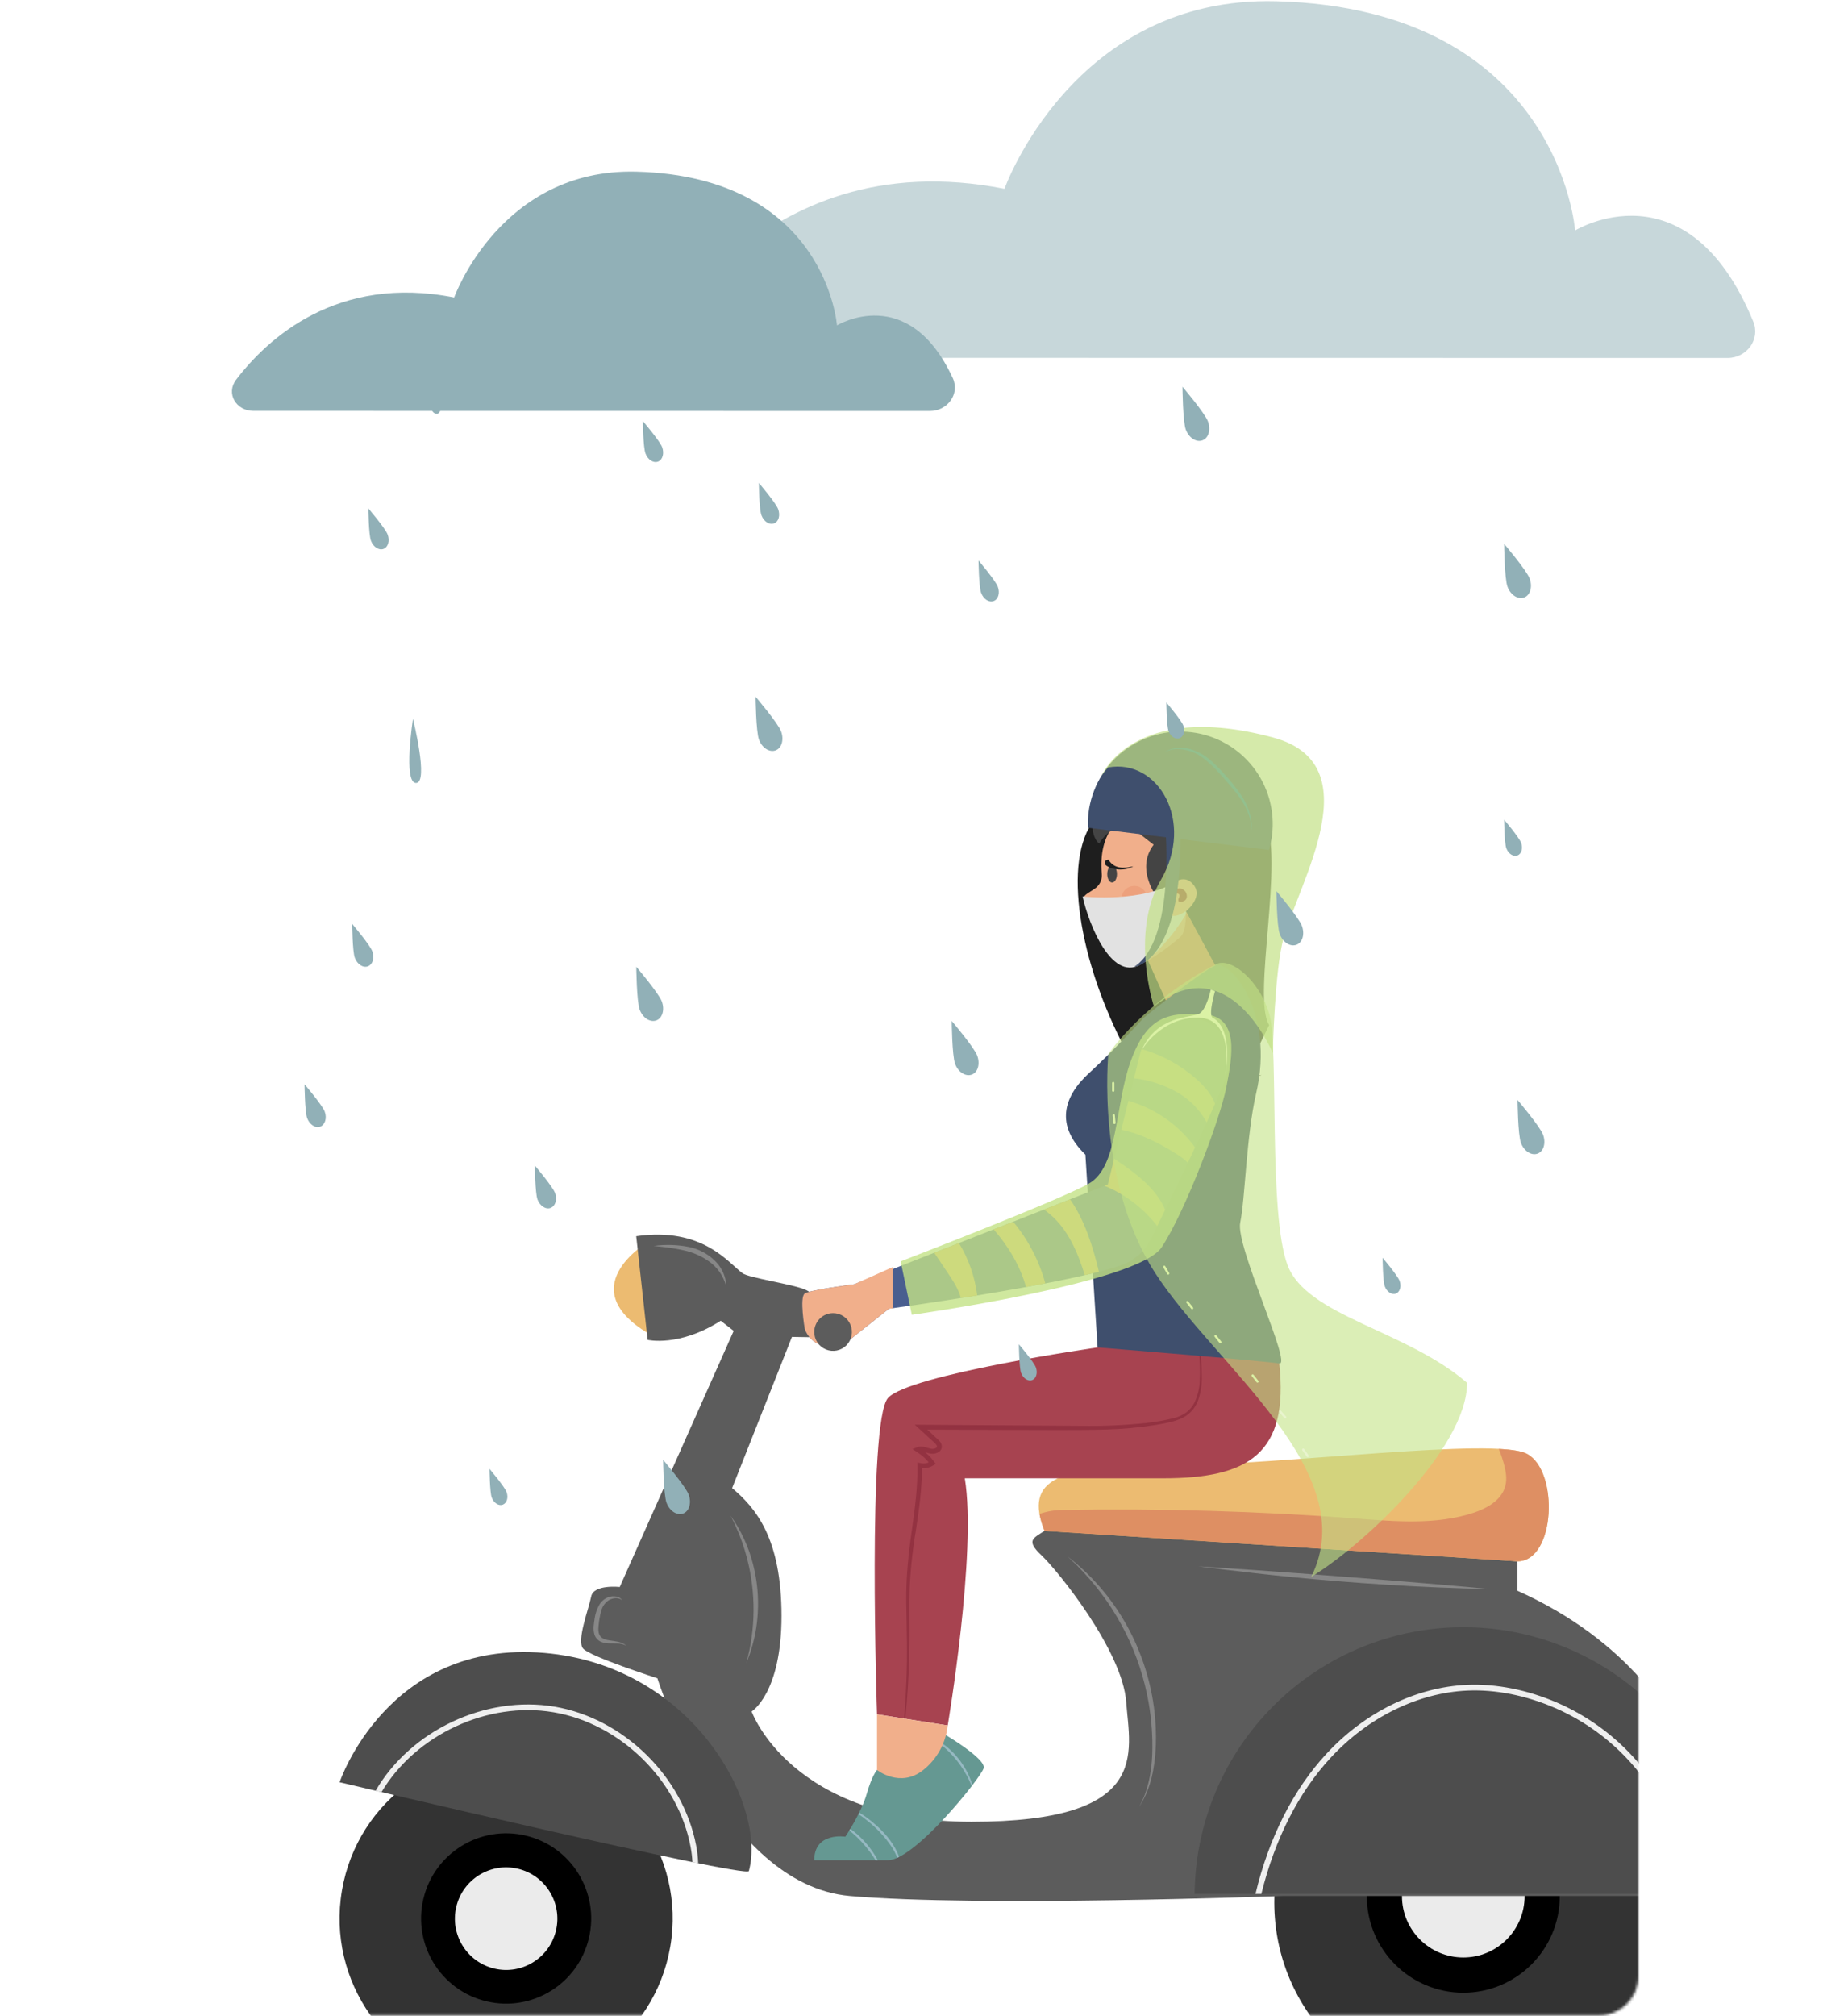 <svg width="701" height="775" viewBox="0 0 701 775" fill="none" xmlns="http://www.w3.org/2000/svg">
<path opacity="0.5" d="M249.83 137.569C249.83 137.569 289.939 53.55 386.248 72.585C386.248 72.585 412.743 -1.611 490.786 0.469C599.481 3.441 605.674 88.59 605.674 88.59C605.674 88.59 648.837 62.207 674.177 123.617C676.995 130.448 671.683 137.627 664.293 137.626L249.83 137.569Z" fill="#91B0B7"/>
<mask id="mask0" mask-type="alpha" maskUnits="userSpaceOnUse" x="99" y="9" width="531" height="766">
<rect x="99.816" y="9.133" width="530.184" height="765.649" rx="15" fill="#C4C4C4"/>
</mask>
<g mask="url(#mask0)">
<path d="M249.677 477.143C249.677 477.143 217.1 495.825 252.657 514.508C252.657 514.508 261.321 491.379 249.677 477.143Z" fill="#ECBB71"/>
<path d="M431.245 302.764C431.245 302.764 425.942 305.3 418.748 318.267C408.539 336.671 417.101 377.248 436.666 410.411C456.23 443.574 465.324 382.928 465.324 382.928L431.245 302.764Z" fill="#1E1E1E"/>
<path d="M430.957 314.86C430.957 314.86 426.812 296.821 439.579 297.801C452.346 298.782 479.797 299.644 486.256 313.508C494.185 330.525 481.325 383.461 488.029 394.07L479.923 410.69C479.923 410.69 466.286 399.54 467.266 400.385C468.245 401.23 474.57 415.931 474.57 415.931C474.57 415.931 494.692 410.411 479.113 415.28C463.534 420.149 456.399 396.023 456.399 396.023L439.874 354.736L430.957 314.86Z" fill="#444444"/>
<path d="M441.419 369.259C439.508 370.197 437.533 370.999 435.509 371.66C435.509 371.66 430.628 370.341 426.44 364.576C423.483 360.437 421.78 355.533 421.534 350.45C421.534 350.45 417.177 346.891 416.747 345.513C416.316 344.135 419.39 342.901 421.458 341.286C422.237 340.648 422.846 339.827 423.231 338.896C423.617 337.966 423.768 336.955 423.671 335.952C422.26 319.89 430.949 314.903 430.949 314.903L443.615 324.751C436.319 334.278 445.202 345.395 445.202 345.395C445.202 345.395 452.802 334.278 458.206 339.359C463.61 344.439 455.985 350.348 455.985 350.348L465.273 367.551C451.003 371.043 441.369 369.335 441.369 369.335" fill="#F1AF8B"/>
<path d="M441.419 369.259L452.574 394.071L472.476 380.689L456.019 350.256C456.019 350.256 456.399 357.864 453.874 360.197C449.997 363.579 445.829 366.611 441.419 369.259Z" fill="#DE8B60"/>
<path d="M427.639 339.274C428.67 339.274 429.505 337.817 429.505 336.02C429.505 334.222 428.67 332.765 427.639 332.765C426.608 332.765 425.773 334.222 425.773 336.02C425.773 337.817 426.608 339.274 427.639 339.274Z" fill="#444444"/>
<g style="mix-blend-mode:multiply" opacity="0.3">
<path d="M441.107 345.513C441.107 346.489 440.818 347.444 440.276 348.256C439.734 349.068 438.964 349.7 438.063 350.074C437.162 350.448 436.17 350.546 435.214 350.355C434.257 350.165 433.379 349.694 432.689 349.004C431.999 348.313 431.53 347.434 431.339 346.476C431.149 345.519 431.247 344.526 431.62 343.624C431.993 342.722 432.625 341.951 433.436 341.408C434.247 340.866 435.201 340.576 436.176 340.576C436.824 340.575 437.465 340.702 438.064 340.95C438.663 341.197 439.207 341.561 439.665 342.02C440.123 342.478 440.487 343.023 440.734 343.622C440.981 344.222 441.108 344.864 441.107 345.513Z" fill="#E58159"/>
</g>
<path d="M424.979 332.419C427.985 335.09 433.676 334.524 435.77 333.053C432.08 333.949 428.517 334.067 426.305 330.61C426.128 330.339 425.646 330.61 425.385 330.72C424.523 331.066 424.979 332.419 424.979 332.419Z" fill="#1E1E1E"/>
<path d="M451.51 343.138C451.602 342.701 451.836 342.307 452.175 342.016C452.514 341.726 452.939 341.555 453.384 341.532C453.829 341.525 454.269 341.619 454.671 341.808C455.074 341.997 455.428 342.275 455.706 342.622C456.551 343.645 456.711 345.395 455.639 346.181C455.165 346.466 454.635 346.645 454.085 346.705C453.884 346.765 453.67 346.765 453.469 346.705C452.996 346.494 453.063 345.792 453.274 345.319C453.486 344.845 453.747 344.254 453.426 343.839C452.979 343.265 452.033 343.746 451.341 343.51C451.408 343.104 451.442 343.518 451.51 343.138Z" fill="#9E2E2A"/>
<path d="M423.527 355.581C423.257 355.125 428.914 357.171 435.483 353.265C435.483 353.24 430.434 367.256 423.527 355.581Z" fill="#CC4659"/>
<path d="M565.18 806.687C606.699 806.687 640.356 772.991 640.356 731.425C640.356 689.859 606.699 656.164 565.18 656.164C523.662 656.164 490.005 689.859 490.005 731.425C490.005 772.991 523.662 806.687 565.18 806.687Z" fill="#333333"/>
<path d="M562.681 766.076C583.177 766.076 599.792 749.442 599.792 728.923C599.792 708.404 583.177 691.77 562.681 691.77C542.186 691.77 525.571 708.404 525.571 728.923C525.571 749.442 542.186 766.076 562.681 766.076Z" fill="black"/>
<path d="M562.681 752.534C575.706 752.534 586.265 741.963 586.265 728.923C586.265 715.883 575.706 705.312 562.681 705.312C549.656 705.312 539.098 715.883 539.098 728.923C539.098 741.963 549.656 752.534 562.681 752.534Z" fill="#EBEBEB"/>
<path d="M257.739 748.357C263.704 713.457 240.279 680.323 205.419 674.351C170.558 668.379 137.463 691.831 131.498 726.731C125.532 761.632 148.957 794.766 183.817 800.737C218.678 806.709 251.774 783.258 257.739 748.357Z" fill="#333333"/>
<path d="M226.444 745.102C230.615 727.508 219.749 709.861 202.176 705.686C184.603 701.511 166.976 712.389 162.806 729.982C158.635 747.576 169.501 765.223 187.074 769.398C204.647 773.573 222.274 762.695 226.444 745.102Z" fill="black"/>
<path d="M282.127 511.642L238.303 610.1C238.303 610.1 228.246 609.001 227.326 613.76C226.406 618.52 221.643 630.668 224.202 633.745C226.76 636.822 252.793 645.199 252.793 645.199C252.793 645.199 277.516 724.552 326.811 728.889C376.106 733.226 493.315 728.889 493.315 728.889H661.635C661.635 728.889 667.841 649.553 583.495 611.529V600.201C583.495 600.201 406.04 585.576 401.657 588.501C397.275 591.426 394.354 592.153 400.56 598.003C406.766 603.853 431.599 634.565 433.06 654.304C434.521 674.043 442.914 700.358 373.539 700.358C304.165 700.358 289.025 657.956 289.025 657.956C289.025 657.956 300.509 651.024 300.509 621.225C300.509 591.426 290.655 579.76 281.519 572.085L304.528 513.958L315.167 514.136C316.186 512.556 316.838 510.768 317.075 508.903C317.312 507.037 317.127 505.143 316.536 503.358C315.945 501.574 314.961 499.945 313.657 498.591C312.353 497.238 310.763 496.194 309.003 495.538C303.701 493.551 287.826 491.184 285.538 489.502C280.058 485.478 270.204 471.589 244.644 475.241L249.027 515.091C249.027 515.091 261.101 517.982 277.145 507.745L282.127 511.642Z" fill="#5C5C5C"/>
<path d="M459.371 728.061C459.617 700.791 470.611 674.721 489.959 655.525C509.308 636.328 535.446 625.559 562.686 625.559C589.926 625.559 616.064 636.328 635.412 655.525C654.761 674.721 665.754 700.791 666 728.061H459.371Z" fill="#4D4D4D"/>
<path d="M287.97 719.286C287.167 722.261 130.585 685.167 130.585 685.167C130.585 685.167 148.933 630.321 209.273 635.444C266.548 640.321 294.784 693.934 287.97 719.286Z" fill="#4D4D4D"/>
<path d="M583.495 600.235C598.103 600.235 599.539 565.499 587.151 558.922C574.764 552.346 492.944 563.31 449.855 563.31C406.766 563.31 393.619 568.475 401.657 588.535L583.495 600.235Z" fill="#ECBB71"/>
<path d="M340.288 676.655L337.239 680.459C337.239 680.459 335.365 682.352 333.254 689.716C331.143 697.079 325.055 706.107 325.055 706.107C325.055 706.107 313.098 704.205 313.098 715.135H341.461C351.771 715.135 377.314 683.308 378.251 679.74C379.188 676.173 363.744 667.06 363.744 667.06L340.288 676.655Z" fill="#659892"/>
<path d="M359.894 668.666C361.665 669.659 363.324 670.841 364.842 672.191C367.474 674.512 369.696 677.261 371.412 680.323C372.469 682.198 373.319 684.182 373.945 686.241L373.641 686.638C371.354 680.905 367.736 675.799 363.086 671.743C361.881 670.716 360.618 669.759 359.303 668.877L359.894 668.666Z" fill="#96B9C2"/>
<path d="M333.355 699.818C332.319 698.952 331.228 698.156 330.087 697.434L330.391 696.833C332.24 697.947 333.993 699.211 335.635 700.612C339.68 703.934 343.057 707.882 344.923 711.915C345.222 712.551 345.487 713.203 345.717 713.867C345.489 713.986 345.261 714.087 345.033 714.189C344.479 712.798 343.8 711.459 343.006 710.19C340.358 706.243 337.1 702.742 333.355 699.818Z" fill="#96B9C2"/>
<path d="M327.867 704.755C327.428 704.383 327.022 704.036 326.583 703.698C326.71 703.503 326.837 703.292 326.963 703.072C327.902 703.739 328.804 704.456 329.665 705.219C332.379 707.622 334.719 710.417 336.606 713.512C336.952 714.062 337.248 714.603 337.535 715.135H336.691C334.279 711.257 331.305 707.758 327.867 704.755Z" fill="#96B9C2"/>
<path d="M430.046 507.077C429.581 508.497 422.075 517.999 422.075 517.999C422.075 517.999 349.458 528.448 341.461 537.442C333.465 546.437 337.239 659.046 337.239 659.046L364.429 663.324C364.429 663.324 375.676 596.82 370.989 568.315H447.389C480.202 568.315 495.663 558.821 491.914 524.145L430.046 507.077Z" fill="#A74350"/>
<path d="M348.529 646.433C348.976 636.052 348.639 625.933 348.487 616.144C348.335 606.355 349.382 596.87 350.665 588.087C351.273 583.683 351.864 579.414 352.253 575.28C352.455 573.217 352.59 571.188 352.683 569.193C352.742 568.196 352.742 567.207 352.776 566.235C352.776 564.882 352.776 563.546 352.776 562.228C353.3 562.329 353.848 562.473 354.33 562.54C354.607 562.597 354.891 562.62 355.174 562.608C355.549 562.606 355.923 562.564 356.289 562.481C356.576 562.412 356.859 562.321 357.133 562.211C356.939 561.974 356.753 561.763 356.576 561.568C356.179 561.129 355.791 560.723 355.402 560.376L354.828 559.861L354.355 559.472L353.739 558.998C352.894 558.381 351.856 557.739 350.868 557.096L352.438 556.471C353.054 556.18 353.736 556.058 354.414 556.116C354.875 556.145 355.33 556.225 355.774 556.352L356.829 556.657C357.238 556.791 357.656 556.899 358.079 556.978C358.748 557.088 359.435 556.953 360.012 556.598C360.367 556.31 360.401 556.014 360.122 555.524C359.67 554.942 359.151 554.414 358.577 553.952L356.838 552.371L351.771 547.713L415.649 548.144C424.04 548.297 432.432 547.932 440.778 547.054C444.443 546.656 448.077 546.006 451.653 545.109C453.278 544.673 454.81 543.948 456.179 542.971C457.451 542.007 458.494 540.774 459.236 539.361C460.542 536.681 461.262 533.753 461.347 530.772C461.466 528.133 461.449 525.489 461.296 522.851C461.178 520.197 460.975 517.779 460.747 515.581L461.17 515.691C461.313 516.815 461.457 517.94 461.566 519.072C461.879 522.259 462.098 525.446 462.141 528.667C462.269 531.942 461.791 535.212 460.731 538.313C460.156 539.902 459.26 541.354 458.097 542.579C456.934 543.804 455.531 544.775 453.975 545.43C450.893 546.741 447.693 547.206 444.544 547.781C438.253 548.786 431.904 549.379 425.537 549.556C412.871 549.911 400.543 549.683 388.578 549.716L356.584 549.607L359.32 552.143C360.116 552.813 360.859 553.545 361.541 554.332C361.967 554.875 362.186 555.553 362.157 556.243C362.133 556.6 362.033 556.949 361.864 557.265C361.695 557.581 361.461 557.858 361.178 558.077C360.272 558.716 359.163 558.999 358.062 558.872C357.597 558.822 357.138 558.723 356.694 558.576L355.909 558.331C355.909 558.331 355.723 558.331 355.799 558.331L355.875 558.398C356.373 558.821 356.897 559.303 357.319 559.742C357.741 560.182 358.163 560.588 358.459 561.002C358.957 561.619 359.472 562.312 359.81 562.76C359.388 563.022 358.965 563.284 358.569 563.521C358.209 563.723 357.833 563.896 357.446 564.037C356.925 564.211 356.387 564.33 355.841 564.392C355.417 564.425 354.991 564.425 354.566 564.392H354.49C354.49 564.037 354.49 565.634 354.49 566.649C354.49 567.663 354.431 568.83 354.355 569.903C354.245 572.068 354.043 574.189 353.823 576.277C353.376 580.504 352.759 584.511 352.177 588.442C350.924 595.811 350.126 603.25 349.787 610.717C349.559 617.725 349.787 624.302 349.719 630.372C349.652 636.441 349.483 641.995 349.196 647C348.892 652.241 348.504 656.856 348.107 660.83L347.676 660.77C348.073 655.927 348.36 651.159 348.529 646.433Z" fill="#933241"/>
<path d="M439.891 391.171C439.891 391.171 428.635 403.521 418.782 412.541C408.928 421.561 405.651 432.491 417.371 443.895L422.058 517.999C422.058 517.999 486.746 523.223 491.897 524.178C497.047 525.134 475.009 479.045 476.9 470.025C478.792 461.005 479.248 436.549 483.031 420.301C490.326 388.939 472.898 368.803 467.317 371.178C461.735 373.553 439.891 391.171 439.891 391.171Z" fill="#3F4F6D"/>
<path d="M337.239 659.063V680.442C337.239 680.442 346.148 687.568 355.047 680.442C357.663 678.355 359.84 675.768 361.45 672.833C363.06 669.897 364.073 666.671 364.428 663.34L337.239 659.063Z" fill="#F1AF8B"/>
<path d="M438.261 405.635L425.992 455.333L328.449 493.721C328.449 493.721 311.562 495.851 309.468 497.279C307.373 498.708 309.468 510.805 309.468 510.805C309.468 510.805 312.279 520.78 324.928 516.511L341.816 503.129C341.816 503.129 406.833 494.338 430.476 486.67C433.1 485.824 435.529 484.461 437.618 482.66C439.708 480.86 441.417 478.659 442.644 476.188C449.601 462.054 465.197 430.082 471.015 415.449C474.392 406.996 473.489 399.7 467.241 394.89C456.77 386.859 441.419 392.828 438.261 405.635Z" fill="#495E8F"/>
<path d="M309.459 497.28C311.57 495.851 328.449 493.721 328.449 493.721L343.319 487.102V502.943L341.807 503.138L324.92 516.52C312.254 520.789 309.451 510.814 309.451 510.814C309.451 510.814 307.357 498.708 309.459 497.28Z" fill="#F1AF8B"/>
<path d="M313.098 512.073C313.098 513.507 313.523 514.91 314.319 516.103C315.115 517.295 316.247 518.225 317.571 518.774C318.895 519.323 320.351 519.467 321.757 519.187C323.162 518.907 324.453 518.216 325.466 517.202C326.479 516.187 327.169 514.895 327.449 513.488C327.728 512.081 327.585 510.623 327.037 509.297C326.488 507.972 325.56 506.839 324.368 506.042C323.177 505.245 321.776 504.82 320.343 504.82C318.422 504.82 316.579 505.584 315.22 506.944C313.862 508.304 313.098 510.149 313.098 512.073Z" fill="#5C5C5C"/>
<path d="M442.196 298.452C434.293 295.739 432.427 295.426 426.584 301.411C427.892 301.309 421.703 303.947 422.961 304.344C420.681 307.937 420.023 312.324 420.048 316.577C420.048 319.392 420.512 322.494 422.666 324.303C424.346 321.512 426.831 319.296 429.795 317.948C432.759 316.6 436.061 316.184 439.266 316.754C440.423 316.982 441.943 317.185 442.483 316.137C442.605 315.87 442.679 315.584 442.703 315.292C443.226 311.544 443.753 307.785 444.282 304.015" fill="#444444"/>
<path d="M464.007 431.469C461.407 426.722 457.565 422.774 452.894 420.048C447.716 417.089 441.99 415.214 436.066 414.536L438.261 405.635C438.452 404.847 438.695 404.074 438.988 403.318C447.147 405.631 454.646 409.839 460.874 415.601C463.525 418.07 465.94 420.919 467.215 424.317C466.227 426.591 465.146 428.983 464.007 431.469Z" fill="#F3BB5B"/>
<path d="M452.7 443.828C446.047 439.601 438.844 435.864 431.177 434.334L433.921 423.209C444.227 426.132 453.249 432.446 459.531 441.131C458.619 443.075 457.691 445.028 456.77 446.981C455.526 445.792 454.162 444.735 452.7 443.828Z" fill="#F3BB5B"/>
<path d="M424.701 455.865L425.993 455.35L428.433 445.476C429.471 446.135 430.493 446.829 431.498 447.53C436.649 451.14 441.732 455.062 445.346 460.211C446.41 461.741 447.313 463.379 448.039 465.097C446.959 467.328 445.937 469.425 444.991 471.352C439.71 464.489 432.71 459.146 424.701 455.865Z" fill="#F3BB5B"/>
<path d="M422.581 488.91C420.859 489.35 419.046 489.787 417.143 490.221C414.365 481.361 410.718 472.705 403.743 466.796C403.008 466.17 402.24 465.587 401.472 464.995L411.478 461.064C417.11 469.146 420.2 479.003 422.581 488.91Z" fill="#F3BB5B"/>
<path d="M382.076 472.62L389.6 469.67C395.376 476.588 399.59 484.673 401.953 493.374C399.513 493.847 397.03 494.312 394.531 494.768C392.259 486.611 387.759 479.104 382.076 472.62Z" fill="#F3BB5B"/>
<path d="M368.735 477.87C372.487 484.013 374.888 490.886 375.777 498.032L369.47 499.038C368.625 495.732 366.666 492.681 364.733 489.798L359.236 481.607L368.735 477.87Z" fill="#F3BB5B"/>
<path d="M510 674.279C524.828 658.218 544.552 648.564 564.134 647.718C575.364 647.237 587.396 649.629 598.905 654.625C629.497 667.905 649.746 698.169 648.808 728.095H646.613C647.559 699.023 627.834 669.579 598.036 656.637C586.822 651.768 575.128 649.435 564.26 649.916C545.253 650.762 526.077 660.154 511.647 675.776C499.319 689.107 490.149 707.189 485.032 728.095H482.769C487.911 706.572 497.326 687.966 510 674.279Z" fill="#EFEFEF"/>
<path d="M213.191 656.096C239.781 660.576 262.706 683.071 267.704 709.59C268.135 711.821 268.389 714.082 268.464 716.353L266.261 715.904C266.161 713.918 265.924 711.941 265.551 709.987C260.713 684.339 238.531 662.58 212.828 658.251C187.497 653.974 159.885 666.874 146.696 688.946L144.441 688.422C157.926 665.234 186.737 651.649 213.191 656.096Z" fill="#EFEFEF"/>
<path d="M213.791 742.156C216.299 731.557 209.75 720.929 199.164 718.418C188.577 715.907 177.961 722.463 175.453 733.062C172.945 743.66 179.493 754.288 190.08 756.8C200.666 759.311 211.282 752.755 213.791 742.156Z" fill="#EBEBEB"/>
<path d="M410.49 598.35L412.128 599.905L414.104 601.756C414.847 602.534 415.708 603.447 416.637 604.428C429.724 618.403 438.444 635.904 441.723 654.777C442.836 661.263 443.289 667.845 443.074 674.423C442.779 681.186 441.605 688.321 438.008 694.652L438.371 694.086C438.616 693.714 438.954 693.156 439.368 692.395C440.551 690.248 441.502 687.981 442.205 685.632C444.113 679.622 445.067 670.644 444.172 660.272C443.119 648.651 439.809 637.349 434.428 626.999C428.629 615.817 420.459 606.039 410.49 598.35Z" fill="#878787"/>
<path d="M280.961 582.719L281.502 583.835C281.831 584.571 282.439 585.593 283.013 587.014C284.761 590.878 286.174 594.886 287.235 598.992C290.693 612.231 290.606 626.147 286.982 639.341L287.505 638.014C287.834 637.168 288.35 635.884 288.831 634.235C290.236 629.76 291.087 625.13 291.364 620.447C291.783 614.047 291.182 607.621 289.582 601.41C287.89 594.699 284.966 588.361 280.961 582.719Z" fill="#878787"/>
<path d="M279.137 494.168C279.137 494.168 279.137 493.923 279.137 493.441C279.1 492.739 278.993 492.042 278.817 491.362C278.139 488.817 276.781 486.506 274.89 484.675C272.12 481.969 268.628 480.122 264.834 479.358C260.406 478.498 255.868 478.369 251.399 478.977L254.583 479.332C257.287 479.606 259.974 480.032 262.63 480.609C266.172 481.327 269.528 482.766 272.492 484.836C275.735 487.067 278.088 490.371 279.137 494.168Z" fill="#878787"/>
<path d="M239.308 615.249C239.051 614.864 238.718 614.535 238.331 614.282C237.943 614.03 237.509 613.858 237.053 613.778C235.937 613.554 234.779 613.665 233.727 614.099C232.287 614.686 231.095 615.752 230.349 617.117C229.482 618.691 228.91 620.409 228.66 622.189C228.449 623.99 227.917 625.934 228.55 628.292C228.731 628.891 229.032 629.446 229.434 629.924C229.836 630.402 230.331 630.793 230.889 631.074C231.95 631.556 233.102 631.801 234.267 631.792C236.471 631.902 238.717 631.479 240.845 632.697C240.845 632.697 240.625 632.494 240.169 632.156C239.486 631.725 238.735 631.413 237.948 631.234C236.961 630.972 235.736 630.837 234.436 630.634C233.135 630.431 231.692 630.093 230.881 629.079C230.07 628.064 229.969 626.542 230.189 624.767C230.36 622.933 230.691 621.117 231.176 619.34C231.589 617.586 232.679 616.066 234.208 615.113C235.77 614.26 237.872 613.997 239.308 615.249Z" fill="#878787"/>
<path d="M572.932 610.878C572.932 610.878 559.946 609.652 539.444 607.97C518.942 606.288 490.951 604.073 460.815 602.146C460.815 602.146 475.955 604.234 497.554 606.372C519.153 608.511 547.229 610.438 572.932 610.878Z" fill="#878787"/>
<path d="M399.715 582.009C402.596 581.007 405.624 580.495 408.674 580.496C446.429 579.853 484.145 580.952 521.822 583.793C536.809 584.917 552.262 586.27 566.574 581.586C571.877 579.845 577.45 576.666 578.843 571.256C579.577 568.407 579.02 565.398 578.243 562.574C577.708 560.685 577.074 558.826 576.343 557.003C581.41 557.274 585.176 557.849 587.16 558.922C599.572 565.499 598.137 600.235 583.504 600.235L401.657 588.535C400.783 586.434 400.132 584.246 399.715 582.009Z" fill="#DE8F63"/>
<path d="M416.291 344.651C416.291 344.651 440.271 347.297 453.19 338.328C448.664 342.554 445.591 357.238 456.019 350.272C456.019 351.118 456.019 351.414 456.019 351.414C456.019 351.414 449.821 362.75 439.587 370.147C427.74 378.71 418.613 355.15 416.291 344.651Z" fill="#E2E2E2"/>
<path d="M418.376 318.242C418.286 316.332 418.351 314.418 418.57 312.519C419.713 303.15 424.526 294.618 431.951 288.802C439.376 282.985 448.805 280.36 458.164 281.503C467.522 282.646 476.044 287.465 481.854 294.899C487.664 302.332 490.286 311.772 489.144 321.142C488.901 323.039 488.503 324.914 487.953 326.746L418.376 318.242Z" fill="#3F4F6D"/>
<path d="M448.082 317.633C448.082 317.633 452.185 361.397 436.167 371.643C436.167 371.643 454.136 370.189 453.9 322.562L448.082 317.633Z" fill="#3F4F6D"/>
<path d="M481.249 319.29C481.249 319.29 481.249 318.918 481.308 318.225C481.355 317.205 481.298 316.182 481.139 315.173C480.461 311.466 478.954 307.961 476.732 304.919C475.274 302.834 473.692 300.838 471.995 298.943C470.108 296.731 468.083 294.641 465.932 292.687C463.561 290.479 460.707 288.858 457.598 287.953C454.406 287.108 450.674 287.277 447.82 289.179C448.177 288.99 448.546 288.826 448.926 288.689C449.983 288.283 451.097 288.047 452.228 287.987C456.196 287.896 460.062 289.247 463.112 291.791C466.894 294.75 470.584 299.112 474.333 303.55C478.083 307.988 481.257 313.39 481.249 319.29Z" fill="#1D71A1"/>
<path opacity="0.7" d="M443.733 386.986C443.733 386.986 434.445 358.667 446.367 338.328C459.531 315.833 445.354 291.529 426.102 295.046C425.179 296.054 424.332 297.131 423.569 298.266C423.569 298.266 435.576 269.085 489.431 283.498C527.352 293.642 499.91 338.328 493.568 360.704C490.132 372.843 489.431 404.849 489.431 404.849C489.431 404.849 472.476 363.807 443.733 386.986Z" fill="#C3E286"/>
<path opacity="0.6" d="M426.195 405.178C426.195 405.178 421.323 453.904 444.189 489.375C467.055 524.846 524.406 565.821 504.191 606.203C523.612 594.588 564.142 556.97 564.142 531.609C540.499 511.228 502.376 505.995 495.055 486.256C487.734 466.517 491.677 403.412 488.224 390.393C484.77 377.375 473.396 367.67 467.519 370.705C440.111 384.89 426.195 405.178 426.195 405.178Z" fill="#C3E286"/>
<path opacity="0.8" d="M346.333 484.92L350.615 505.462C350.615 505.462 437.493 493.374 446.68 479.527C455.867 465.68 469.225 430.031 471.564 418.002C473.903 405.973 476.706 390.765 462.917 389.919C449.129 389.074 441.014 390.765 434.791 407.959C428.568 425.154 430.172 448.536 418.68 455.02C407.188 461.504 346.333 484.92 346.333 484.92Z" fill="#C3E286"/>
<path d="M465.586 380.435C465.586 380.435 463.897 388.457 460.942 389.818C457.986 391.179 444.788 390.435 438.988 403.749C438.988 403.749 446.376 390.993 460.832 391.238C475.288 391.483 471.074 413.682 471.074 413.682C471.074 413.682 474.823 395.93 466.303 391.238C464.53 390.122 467.215 381.035 467.215 381.035L465.586 380.435Z" fill="#DBF2A5"/>
<path d="M448.096 486.796C447.977 486.59 447.713 486.519 447.507 486.638C447.301 486.758 447.231 487.021 447.35 487.227L448.836 489.804C448.955 490.011 449.218 490.081 449.424 489.962C449.63 489.843 449.701 489.579 449.582 489.373L448.096 486.796Z" fill="#DBF2A5"/>
<path d="M428.5 416.345C428.5 416.107 428.308 415.914 428.07 415.914C427.832 415.914 427.639 416.107 427.639 416.345V419.321C427.639 419.559 427.832 419.752 428.07 419.752C428.308 419.752 428.5 419.559 428.5 419.321V416.345Z" fill="#DBF2A5"/>
<path d="M428.678 428.693C428.654 428.456 428.443 428.283 428.206 428.307C427.97 428.331 427.797 428.542 427.821 428.779L428.118 431.74C428.142 431.977 428.353 432.149 428.59 432.126C428.826 432.102 428.999 431.89 428.975 431.654L428.678 428.693Z" fill="#DBF2A5"/>
<path d="M456.902 500.315C456.754 500.129 456.483 500.098 456.297 500.246C456.111 500.395 456.08 500.666 456.229 500.852L458.081 503.179C458.229 503.366 458.5 503.396 458.686 503.248C458.872 503.1 458.903 502.828 458.754 502.642L456.902 500.315Z" fill="#DBF2A5"/>
<path d="M467.728 513.369C467.579 513.182 467.308 513.152 467.122 513.3C466.936 513.449 466.906 513.72 467.054 513.906L468.906 516.233C469.055 516.419 469.325 516.45 469.511 516.302C469.697 516.153 469.728 515.882 469.58 515.696L467.728 513.369Z" fill="#DBF2A5"/>
<path d="M482.025 528.522C481.876 528.336 481.606 528.305 481.42 528.453C481.234 528.602 481.203 528.873 481.351 529.059L483.203 531.386C483.352 531.573 483.623 531.603 483.809 531.455C483.995 531.307 484.025 531.035 483.877 530.849L482.025 528.522Z" fill="#DBF2A5"/>
<path d="M492.563 542.348C492.406 542.17 492.134 542.153 491.955 542.31C491.777 542.468 491.76 542.74 491.918 542.919L493.885 545.15C494.042 545.328 494.314 545.345 494.493 545.187C494.671 545.03 494.688 544.757 494.53 544.579L492.563 542.348Z" fill="#E9F4CE"/>
<path d="M501.499 557.074C501.364 556.878 501.096 556.829 500.9 556.965C500.704 557.1 500.656 557.369 500.791 557.565L502.482 560.012C502.617 560.208 502.885 560.257 503.081 560.121C503.276 559.986 503.325 559.717 503.19 559.521L501.499 557.074Z" fill="#E9F4CE"/>
<path d="M578.385 315.125C578.385 315.125 578.469 324.035 579.229 326.115C579.989 328.194 581.931 329.496 583.494 328.887C585.056 328.279 585.697 326.115 584.912 324.001C584.127 321.888 578.385 315.125 578.385 315.125Z" fill="#91B0B7"/>
<path d="M391.794 516.797C391.794 516.797 391.879 525.707 392.639 527.787C393.399 529.866 395.341 531.168 396.903 530.56C398.465 529.951 399.107 527.787 398.322 525.674C397.536 523.56 391.794 516.797 391.794 516.797Z" fill="#91B0B7"/>
<path d="M531.655 483.543C531.655 483.543 531.739 492.453 532.499 494.533C533.259 496.613 535.201 497.914 536.764 497.306C538.326 496.697 538.967 494.533 538.182 492.42C537.397 490.306 531.655 483.543 531.655 483.543Z" fill="#91B0B7"/>
<path d="M448.495 270.054C448.495 270.054 448.58 278.964 449.34 281.044C450.099 283.123 452.033 284.425 453.604 283.808C455.174 283.191 455.807 281.035 455.022 278.922C454.237 276.809 448.495 270.054 448.495 270.054Z" fill="#91B0B7"/>
</g>
<g clip-path="url(#clip0)">
<path d="M578.385 209.09C578.385 209.09 578.505 222.41 579.685 225.57C580.865 228.73 583.685 230.57 586.065 229.71C588.445 228.85 589.365 225.56 588.185 222.4C587.005 219.24 578.385 209.09 578.385 209.09Z" fill="#91B0B7"/>
<path d="M244.668 371.663C244.668 371.663 244.798 384.993 245.978 388.153C247.158 391.313 249.978 393.153 252.358 392.293C254.738 391.433 255.658 388.143 254.478 384.983C253.298 381.823 244.668 371.663 244.668 371.663Z" fill="#91B0B7"/>
<path d="M254.99 561.229C254.99 561.229 255.12 574.559 256.3 577.719C257.48 580.879 260.3 582.719 262.68 581.859C265.06 580.999 265.98 577.709 264.8 574.549C263.62 571.389 254.99 561.229 254.99 561.229Z" fill="#91B0B7"/>
<path d="M290.546 267.859C290.546 267.859 290.676 281.179 291.846 284.339C293.016 287.499 295.846 289.339 298.236 288.479C300.626 287.619 301.526 284.329 300.356 281.169C299.186 278.009 290.546 267.859 290.546 267.859Z" fill="#91B0B7"/>
<path d="M375.768 405.814C374.598 402.654 365.968 392.504 365.968 392.504C365.968 392.504 366.088 405.824 367.268 408.984C368.448 412.144 371.268 413.984 373.658 413.124C376.048 412.264 376.948 408.974 375.768 405.814Z" fill="#91B0B7"/>
<path d="M117.104 416.841C117.104 416.841 117.204 427.381 118.104 429.841C119.004 432.301 121.294 433.841 123.154 433.111C125.014 432.381 125.794 429.841 124.864 427.341C123.934 424.841 117.104 416.841 117.104 416.841Z" fill="#91B0B7"/>
<path d="M135.434 355.211C135.434 355.211 135.524 365.751 136.434 368.211C137.344 370.671 139.624 372.211 141.484 371.481C143.344 370.751 144.084 368.201 143.154 365.701C142.224 363.201 135.434 355.211 135.434 355.211Z" fill="#91B0B7"/>
<path d="M213.434 458.631C212.504 456.131 205.674 448.101 205.674 448.101C205.674 448.101 205.774 458.641 206.674 461.101C207.574 463.561 209.874 465.101 211.724 464.371C213.574 463.641 214.364 461.131 213.434 458.631Z" fill="#91B0B7"/>
<path d="M492.104 359.085C493.284 362.255 496.104 364.085 498.494 363.225C500.884 362.365 501.784 359.085 500.614 355.925C499.444 352.765 490.824 342.605 490.824 342.605C490.824 342.605 490.934 355.925 492.104 359.085Z" fill="#91B0B7"/>
<path d="M455.98 165.158C457.16 168.328 459.98 170.158 462.37 169.298C464.76 168.438 465.66 165.158 464.49 161.998C463.32 158.838 454.7 148.678 454.7 148.678C454.7 148.678 454.81 161.998 455.98 165.158Z" fill="#91B0B7"/>
<path d="M584.841 439.362C586.021 442.522 588.841 444.362 591.231 443.502C593.621 442.642 594.521 439.352 593.341 436.192C592.161 433.032 583.541 422.872 583.541 422.872C583.541 422.872 583.661 436.222 584.841 439.362Z" fill="#91B0B7"/>
<path d="M291.805 185.66C291.805 185.66 291.895 195.71 292.805 198.1C293.715 200.49 295.805 201.88 297.625 201.22C299.445 200.56 300.105 198.09 299.215 195.71C298.325 193.33 291.805 185.66 291.805 185.66Z" fill="#91B0B7"/>
<path d="M309.335 126.9C309.335 126.9 309.425 136.95 310.335 139.34C311.245 141.73 313.335 143.12 315.155 142.46C316.975 141.8 317.635 139.33 316.745 136.95C315.855 134.57 309.335 126.9 309.335 126.9Z" fill="#91B0B7"/>
<path d="M383.685 225.55C382.795 223.17 376.285 215.5 376.285 215.5C376.285 215.5 376.385 225.56 377.285 227.94C378.185 230.32 380.285 231.72 382.095 231.06C383.905 230.4 384.575 227.9 383.685 225.55Z" fill="#91B0B7"/>
<path d="M165.465 151.23C165.465 151.23 165.515 156.23 165.965 157.45C166.415 158.67 167.485 159.34 168.365 159.01C168.829 158.745 169.172 158.31 169.321 157.797C169.47 157.284 169.414 156.733 169.165 156.26C168.725 155.06 165.465 151.23 165.465 151.23Z" fill="#91B0B7"/>
<path d="M254.605 171.9C253.715 169.51 247.205 161.9 247.205 161.9C247.205 161.9 247.295 171.9 248.205 174.34C249.115 176.78 251.255 178.12 253.025 177.46C254.795 176.8 255.495 174.29 254.605 171.9Z" fill="#91B0B7"/>
<path d="M141.645 195.47C141.645 195.47 141.745 205.52 142.645 207.9C143.545 210.28 145.695 211.69 147.465 211.03C149.235 210.37 149.955 207.9 149.065 205.51C148.175 203.12 141.645 195.47 141.645 195.47Z" fill="#91B0B7"/>
<path d="M158.794 276.371C158.794 276.371 154.974 301.011 159.974 301.011C164.974 301.011 158.794 276.371 158.794 276.371Z" fill="#91B0B7"/>
<path d="M194.78 573.597C193.995 571.484 188.236 564.695 188.236 564.695C188.236 564.695 188.321 573.605 189.08 575.685C189.84 577.764 191.774 579.066 193.345 578.449C194.915 577.832 195.574 575.71 194.78 573.597Z" fill="#91B0B7"/>
</g>
<path d="M97.394 157.962C90.775 157.961 86.783 151.24 90.798 145.979C102.835 130.205 129.56 105.457 174.64 114.367C174.64 114.367 192.413 64.594 244.767 65.99C317.682 67.984 321.837 125.103 321.837 125.103C321.837 125.103 349.23 108.36 366.37 145.352C369.194 151.447 364.339 157.999 357.621 157.998L97.394 157.962Z" fill="#91B0B7"/>
<defs>
<clipPath id="clip0">
<rect width="700.33" height="501.8" fill="white" transform="translate(0.335 126.9)"/>
</clipPath>
</defs>
</svg>
